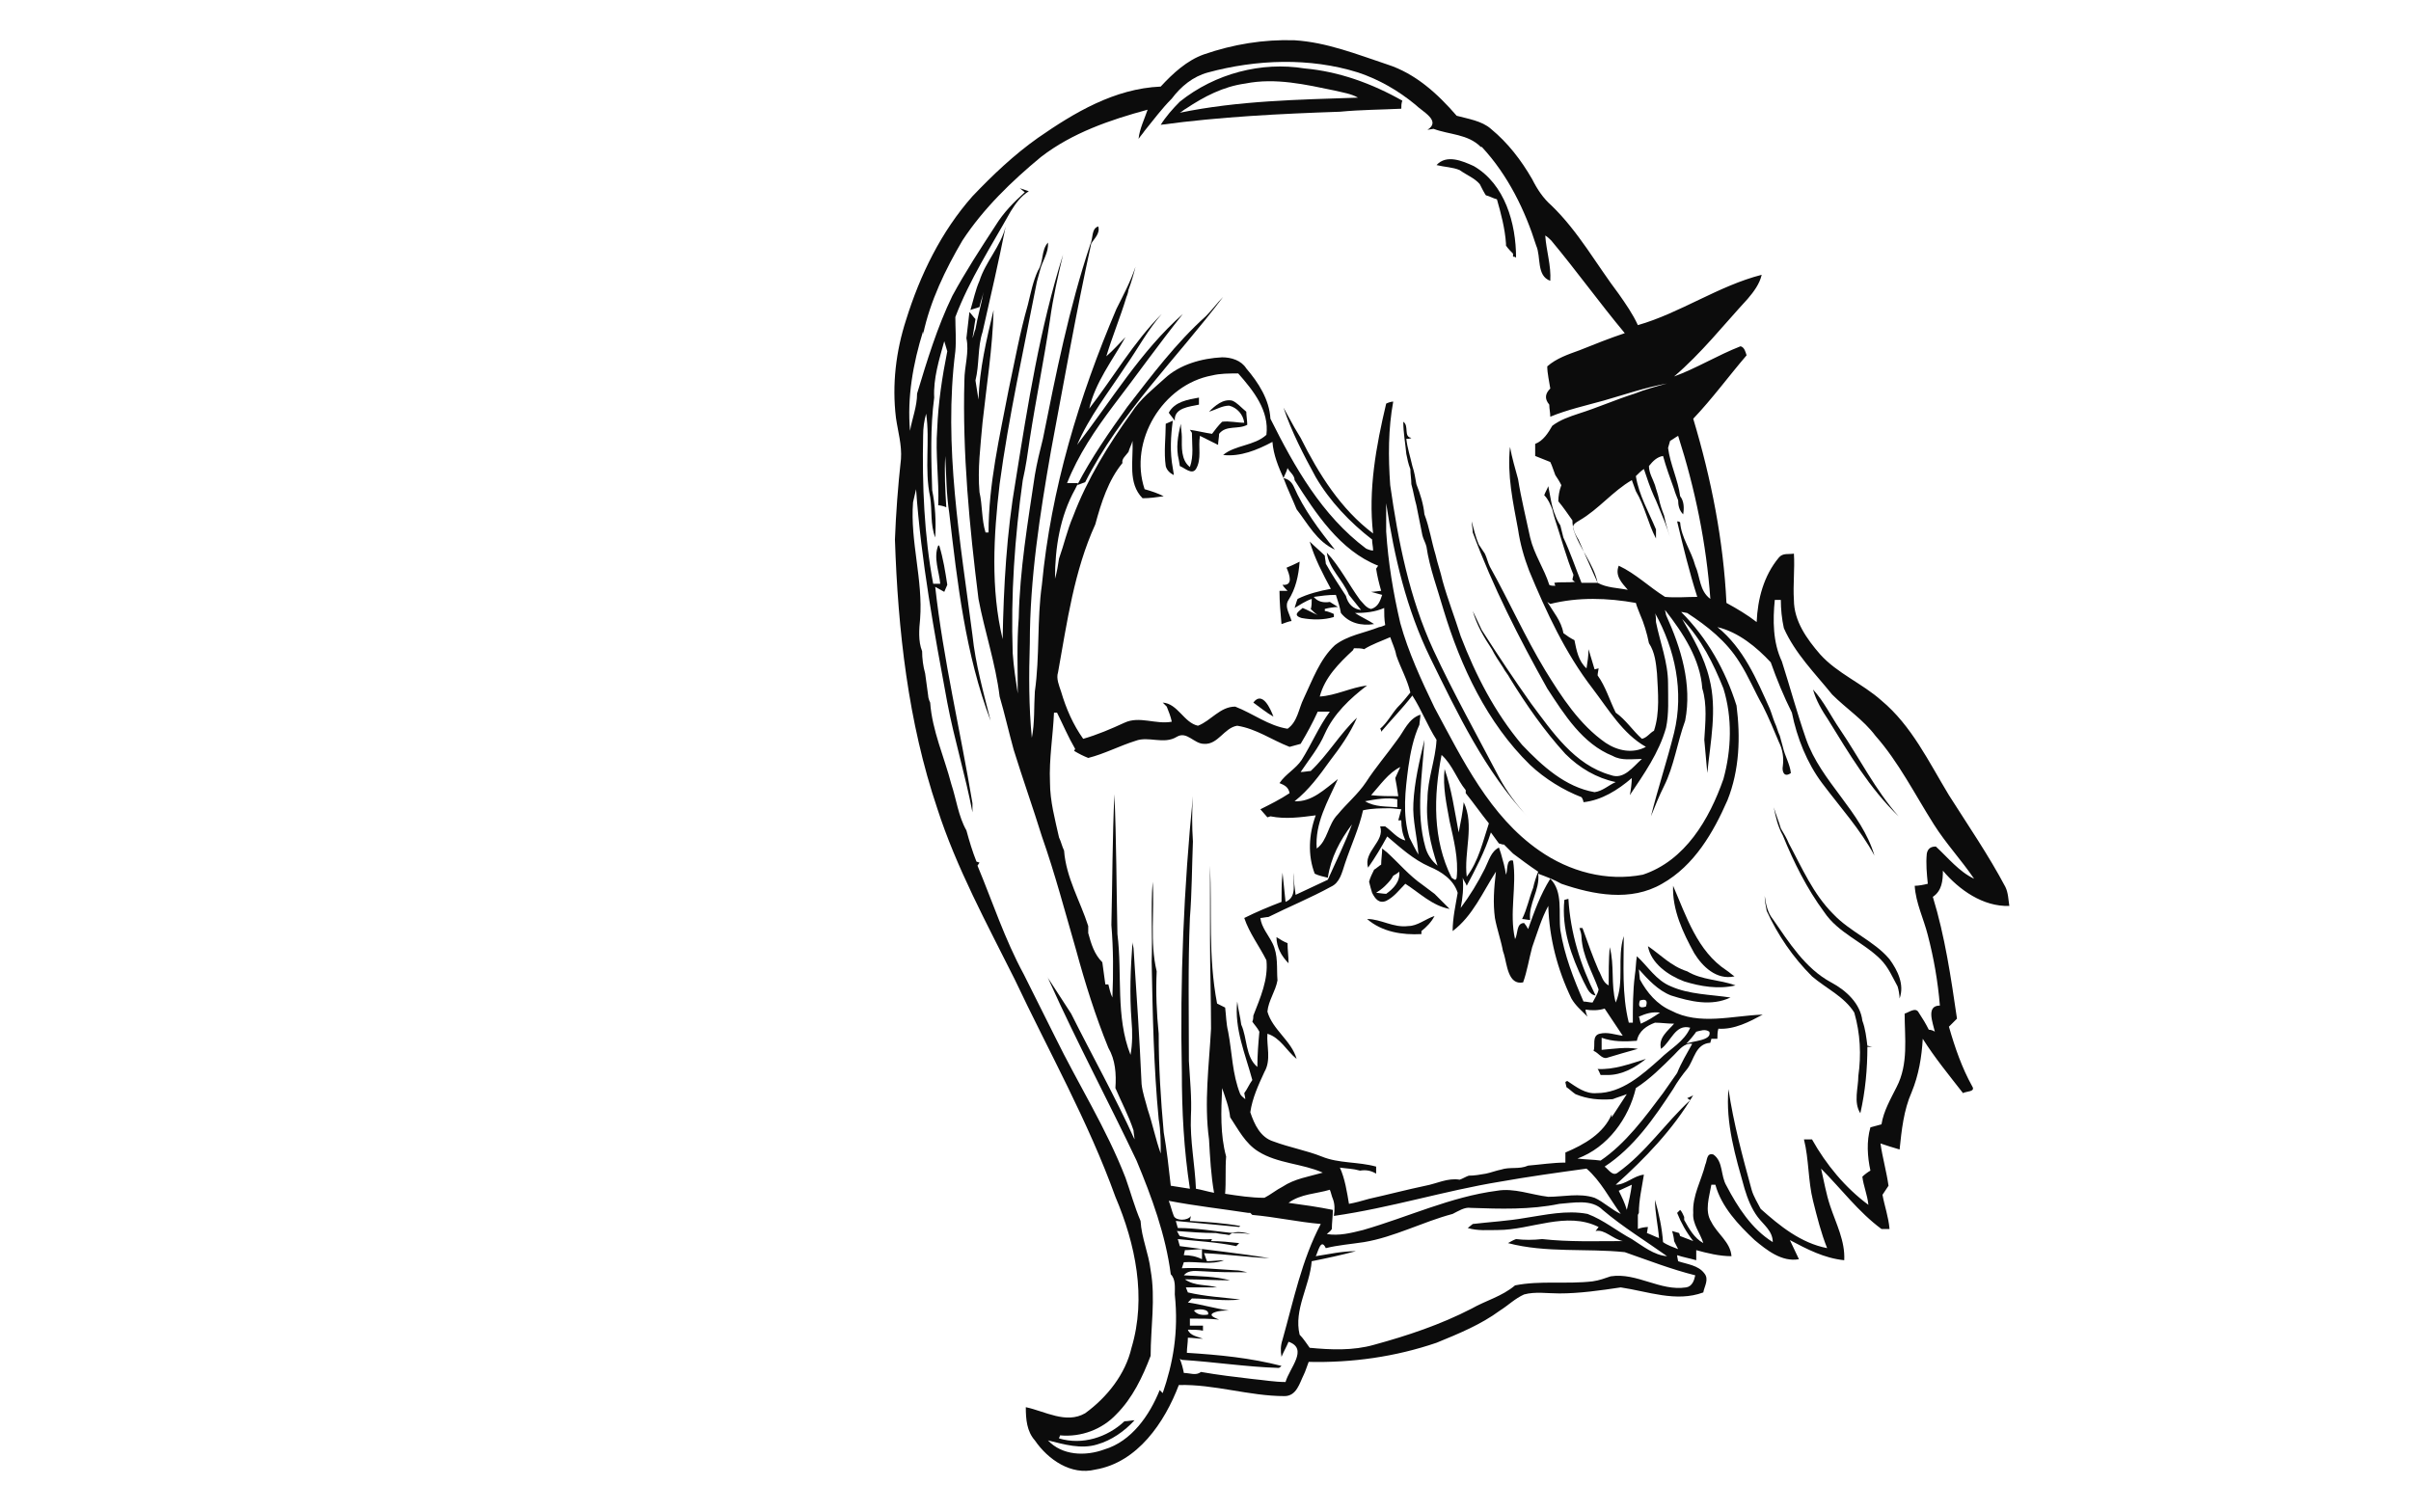 <?xml version="1.0" encoding="utf-8"?>
<!-- Generator: Adobe Illustrator 26.0.3, SVG Export Plug-In . SVG Version: 6.00 Build 0)  -->
<svg version="1.1" id="Слой_18" xmlns="http://www.w3.org/2000/svg" xmlns:xlink="http://www.w3.org/1999/xlink" x="0px"
	 y="0px" viewBox="0 0 239.5 150.2" style="enable-background:new 0 0 239.5 150.2;" xml:space="preserve">
<style type="text/css">
	.st0{fill:#0C0C0C;}
</style>
<g>
	<path class="st0" d="M123,122.4c-0.2,0-0.7,0.1-0.9,0.1c0.7,0,1.4,0,2.1,0.1C123.9,122.5,123.3,122.4,123,122.4z"/>
	<path class="st0" d="M122.1,122.5C122.1,122.5,122.1,122.5,122.1,122.5L122.1,122.5C122.1,122.5,122.1,122.5,122.1,122.5z"/>
	<path class="st0" d="M193.6,102c0.3-0.3,0.5-0.5,0.8-0.8c-0.6-4.1-1.2-8.2-2.4-12.1c0.9-0.6,1-1.6,1-2.6c1.6,1.9,4,3.6,6.6,3.5
		c-0.1-0.6-0.1-1.3-0.4-1.9c-1.7-3.2-3.7-6.1-5.6-9.1c-2-3.3-3.7-6.9-6.7-9.4c-1.9-1.7-4.4-2.7-6.1-4.6c-1.3-1.5-2.6-3.3-2.6-5.4
		c-0.1-1.5,0.1-3.1,0-4.6c-0.5,0.1-1.1-0.1-1.5,0.4c-1.5,1.8-2.1,4.1-2.2,6.4c-0.9-0.7-1.9-1.3-3-1.9c-0.3-6.2-1.5-12.3-3.3-18.3
		c1.9-2,3.5-4.2,5.3-6.3c-0.1-0.3-0.2-0.8-0.6-0.9c-2.3,0.9-4.4,2.2-6.6,3c2.7-2.3,4.9-5.1,7.3-7.7c0.6-0.7,1.2-1.5,1.4-2.4
		c-4.3,1.1-8.1,3.8-12.3,5c-0.5-1.1-1.2-2.1-1.9-3.1c-2.2-2.9-4-6.2-6.7-8.8c-0.8-0.7-1.4-1.6-1.9-2.6c-1.1-1.9-2.4-3.6-4.1-5
		c-0.9-0.8-2.3-1-3.4-1.3c-1.9-2.2-4.1-4.2-6.9-5.1c-3-1-6-2.2-9.2-2.4c-3.1-0.1-6.1,0.4-9,1.4c-1.7,0.6-3.1,1.9-4.3,3.2
		c-4.6,0.2-8.6,2.6-12.2,5.1c-2.4,1.7-4.5,3.7-6.5,5.8c-3.1,3.5-5.2,7.8-6.6,12.3c-1,3.1-1.4,6.4-1,9.7c0.2,1.4,0.6,2.7,0.5,4.1
		c-0.3,2.7-0.5,5.4-0.6,8c0.3,9,1.3,18.1,4.2,26.7c1.9,5.9,4.9,11.4,7.7,17c3.4,7.2,7.3,14.1,10,21.6c2,4.7,3.1,10,1.6,15
		c-0.6,2.6-2.4,4.9-4.6,6.5c-1.9,1.1-4-0.2-5.9-0.6c0,1.2,0.1,2.4,0.9,3.3c1.3,1.9,3.6,3.5,6,2.9c4.2-0.7,6.9-4.7,8.3-8.4
		c3.5-0.1,7,1.1,10.5,1.1c1.2,0,1.5-1.3,1.9-2.1c0.2-0.4,0.3-0.8,0.5-1.3c4.3,0.1,8.6-0.5,12.7-1.9c2.2-0.9,4.4-1.8,6.3-3.2
		c0.8-0.5,1.5-1.2,2.4-1.6c1.1-0.3,2.3-0.1,3.5-0.1c2,0,4.1-0.3,6.1-0.6c2.7,0.4,5.5,1.5,8.2,0.5c0.1-0.6,0.6-1.3,0.1-1.9
		c-0.6-0.8-1.7-0.9-2.6-1.2c0-0.1-0.1-0.4-0.1-0.6c0.6,0.2,1.2,0.3,1.9,0.5c0-0.2,0-0.7,0-1c1.1,0.3,2.3,0.6,3.5,0.6
		c-0.1-1.4-1.4-2.2-2-3.4c-0.7-1.1-0.2-2.5,0-3.7c0.1,0,0.3,0,0.4,0c0.6,2.2,2.3,4,3.9,5.5c1.2,1,2.7,2.2,4.4,1.9
		c-0.3-0.6-0.6-1.3-0.9-1.9c1.7,0.9,3.4,1.8,5.4,2c0.1-1.9-0.8-3.6-1.4-5.4c-0.4-1.2-0.6-2.4-0.9-3.7c2,2,3.7,4.3,6,6
		c0.2,0,0.6,0,0.8,0c-0.1-1.2-0.5-2.3-0.7-3.4c0.2-0.3,0.4-0.6,0.6-0.9c-0.2-1.4-0.6-2.8-0.8-4.2c0.6,0.2,1.2,0.4,1.9,0.6
		c0.2-1.9,0.4-3.9,1.2-5.7c0.7-1.7,1-3.5,1.1-5.3c1.2,1.9,2.6,3.6,4,5.4c0.3-0.2,1.3-0.1,0.9-0.7C194.9,106.1,194.2,104.1,193.6,102
		z M165.9,43.8c0.2-0.1,0.6-0.4,0.8-0.5c1.7,5.3,2.8,10.7,3.2,16.2c-1.1-0.8-1-2.2-1.5-3.3c-0.4-1.5-1.4-2.8-1.5-4.3
		c-0.1-0.1-0.2-0.1-0.3-0.1c0.6,2.5,1.2,5,2,7.5c-1.1,0-2.1,0.1-3.2,0c-1.6-1-2.9-2.3-4.6-3.1c-0.4,1,0.3,1.7,0.9,2.4
		c-1-0.2-2.1-0.2-3-0.7c-0.4-1.9-1.8-3.4-2.4-5.3c-0.2-0.5,0.3-0.7,0.6-0.9c1.9-1.1,3.3-2.9,5.2-4c0.1,0.3,0.3,0.8,0.4,1.1
		c0.9,1.5,1.2,3.2,2,4.7c0-0.2,0-0.7,0-0.9c-0.7-1.7-1.7-3.4-2-5.3c0.2-0.2,0.6-0.6,0.8-0.7c0.3,0.9,0.6,1.8,1,2.7
		c0.3,0.6,0.5,1.2,0.8,1.9c0.4,0.9,0.7,1.9,1,2.8c-0.3-0.9-0.6-1.8-0.8-2.8c-0.2-0.5-0.4-1.1-0.5-1.6c-0.1-0.5-0.3-1-0.4-1.4
		c-0.2-0.6-0.6-1.2-0.6-1.9c0.4-0.5,0.8-0.9,1.4-1c0.3,1.1,0.7,2.2,1.1,3.3c0.1,0.4,0.3,0.8,0.4,1.1c0,0.5,0.1,1,0.5,1.4
		c0.1-0.6,0.1-1.3-0.3-1.8c-0.2-1.6-1-3.2-1.2-4.8L165.9,43.8z M158.4,66.5c-0.2-0.7-0.4-1.3-0.6-2c0,0.6-0.1,1.3-0.2,1.9
		c-0.8-0.7-1-1.8-1.2-2.8c-0.4-0.2-0.7-0.4-1.1-0.7c-0.2-1.2-1-2.1-1.6-3.1l0.3,0.2c2.8-0.7,5.7-0.6,8.5-0.1
		c0.1,0.4,0.3,0.8,0.4,1.1c0.4,0.9,0.7,1.9,0.9,2.9c0.6,0.9,0.7,2,0.8,3c0.1,1.9,0.3,3.9-0.3,5.7c-0.4,0.2-0.7,0.7-1.2,0.8
		c-0.9-0.8-1.6-1.9-2.6-2.6c-0.6-1.2-1-2.6-1.8-3.7c0-0.2,0.1-0.6,0.1-0.7L158.4,66.5z M115.5,138.4l-0.3-0.3
		c-1,2.5-2.8,5.1-5.5,5.9c-1.9,0.7-4.2,0.6-5.6-0.9c1.6,0.4,3.3,0.9,4.9,0.4c1.4-0.4,2.7-1.3,3.7-2.4c-0.2,0-0.7,0.1-1,0.1
		c-1.7,1.6-4.2,2.4-6.5,1.7c0-0.1,0.1-0.2,0.1-0.3c2.1,0.2,4.2-0.6,5.6-2.1c1.6-1.6,2.6-3.7,3.4-5.8c0-2.8,0.5-5.7,0-8.5
		c-0.2-1.7-0.9-3.2-1-4.9c-0.6-1.4-1-2.9-1.5-4.3c-1.9-4.9-4.7-9.3-7-14c-0.1-0.2-0.3-0.6-0.4-0.8c-0.9-1.8-1.8-3.6-2.7-5.4
		c-1.9-3.5-3.1-7.2-4.6-10.8l0.2-0.3l-0.3-0.1c-0.4-1-0.7-2-1-3.1c-0.8-1.4-1-3.1-1.5-4.6c-0.7-2.7-1.9-5.3-2.1-8.1
		c-0.1-0.2-0.2-0.5-0.2-0.7c-0.1-0.7-0.2-1.5-0.3-2.2c-0.2-0.7-0.3-1.5-0.3-2.2c-0.4-1-0.3-2.2-0.2-3.2c0.3-3.9-1-7.7-0.7-11.6
		c0.1-0.4,0.2-0.9,0.3-1.3c0.5,7.1,1.8,14.2,3.1,21.2c0.7,3.7,1.8,7.2,2.5,10.9c0-0.2,0-0.6,0-0.9c-1.2-7.2-2.9-14.3-3.7-21.5
		c0.2,0.1,0.7,0.4,0.9,0.5c0.1-0.2,0.2-0.5,0.3-0.7c-0.2-1.3-0.4-2.6-0.8-3.9l-0.1,0c-0.5,1.2,0.1,2.6,0.2,3.8c-0.2,0-0.4,0-0.7,0
		c-0.9-4.8-1.1-9.8-1-14.7c0-0.8,0.1-1.5,0.3-2.2c0.4,2.7-0.2,5.5,0.4,8.3c0.2,1.3,0,2.7,0.5,4c0.1-1.6,0-3.2-0.3-4.7
		c-0.1-3.1-0.2-6.2,0.2-9.2c-0.1-1.9,0.5-3.8,1-5.6c0.1,0.3,0.2,0.7,0.3,1c-0.5,2.5-0.9,5.1-1,7.7c-0.2,2.5,0.2,5.1,0.1,7.6
		c0.2,0,0.6,0.1,0.8,0.2c-0.1-1.7-0.2-3.4-0.1-5.1c0.1,1.9,0.1,3.8,0.4,5.7c0.8,6.9,1.6,14,4.1,20.6c-0.7-2.8-1.5-5.6-1.8-8.5
		c-1.2-9.3-2.9-18.8-1.7-28.2c0.1-1.1,0-2.3,0-3.4c1.4-3.7,3.6-7.1,5.5-10.5c0.5-0.8,1-1.5,1.8-2l-0.9-0.3c0.1,0.1,0.4,0.3,0.5,0.4
		c-1.1,1-2.1,2-2.9,3.3c-1.5,2.3-3,4.6-4.3,7c-1.5,3.1-2.5,6.4-3.5,9.7c0,1.3-0.5,2.5-0.7,3.7c-0.3-3.3,0.3-6.7,1.3-9.9l0,0.3
		c0.7-3.3,2.2-6.4,3.9-9.3c2.1-3.2,4.9-5.9,7.8-8.3c3.1-2.4,6.9-3.7,10.6-4.7c-0.3,0.9-0.8,1.9-0.9,2.9c0.2-0.3,0.4-0.5,0.6-0.8
		c0.9-1.1,1.7-2.2,2.7-3.2c0.9-1.2,2.1-2.2,3.6-2.6c4.8-1.3,10.1-1.5,14.9,0c2.1,0.7,4,1.8,5.7,3.2c0.7,0.7,2.6,1.6,1.2,2.5l0.6-0.1
		c1.6,0.6,3.4,0.5,4.7,1.8l0.1,0c2.6,2.8,4.3,6.3,5.4,9.8c0.5,1.1,0,3,1.4,3.5c0.1-1.5-0.4-3-0.5-4.5c0.2,0.1,0.5,0.4,0.6,0.5
		c2.5,3,4.8,6.2,7.3,9.2c-1.5,0.5-3,1.1-4.5,1.7c-1.1,0.4-2.3,0.8-3.2,1.6c0,0.7,0.2,1.5,0.3,2.2c-0.5,0.5-0.6,1-0.1,1.6
		c0,0.4,0.1,0.8,0.1,1.2c1.7-0.7,3.5-1.1,5.3-1.6c2.1-0.6,4.1-1.3,6.3-1.7c-1.1,0.3-2.2,0.6-3.2,1c-1.9,0.6-3.7,1.4-5.6,2
		c-0.9,0.3-1.8,0.6-2.6,1.2c-0.4,0.7-0.9,1.5-1.7,1.8c0,0.4,0,0.8,0,1.2c0.5,0.2,1,0.4,1.5,0.6c0.2,0.4,0.3,0.8,0.5,1.3
		c0.2,0.3,0.4,0.6,0.6,1c-0.2,0.5-0.3,1.1-0.3,1.6c0.5,0.6,0.9,1.2,1.4,1.9c0,0.7,0.2,1.3,0.6,1.9c0.2,0.5,0.5,1.1,0.7,1.6
		c0.4,0.9,0.8,1.8,1.2,2.7c-0.4,0-1.2,0-1.6,0c-0.6-1.5-1.1-3-1.8-4.5c-0.1-0.4-0.2-0.8-0.3-1.2c-0.2-0.3-0.4-0.7-0.5-1
		c-0.4-0.9-0.5-2-0.7-2.9c-0.1,0.3-0.3,0.6-0.4,0.9c0.4,0.4,0.6,0.9,0.8,1.4c0.1,0.4,0.2,0.8,0.3,1.1c0.6,1.8,1.1,3.7,1.8,5.4
		c0,0.1-0.1,0.4-0.1,0.5c0.1,0.1,0.2,0.2,0.3,0.2c-0.7,0.1-1.4,0-2.1,0.1l0.1,0.3c-0.2,0-0.5,0-0.6-0.1c-0.5-1.6-1.5-3-1.9-4.7
		c-0.4-1.9-0.9-3.9-1.2-5.8c-0.3-1.1-0.6-2.1-0.8-3.2c-0.3,2.8,0.3,5.5,0.8,8.2c0.2,1.4,0.6,2.8,1.1,4.1c1.7,4.1,3.6,8.2,6.3,11.7
		c1.6,2.1,3,4.5,5.3,5.8c-1.3,0.7-2.8,0.4-4-0.4c-2.6-1.8-4.4-4.6-6-7.2c-2-3.3-3.6-6.9-5.5-10.3c-0.2-0.4-0.3-0.9-0.5-1.3
		c-0.2-0.3-0.4-0.6-0.6-0.9c-0.3-0.7-0.5-1.5-0.7-2.3c0,0.4,0.1,0.7,0.1,1.1c2,5.4,4.6,10.5,7.4,15.5c1.7,2.6,3.5,5.5,6.5,6.7
		c0.9,0.5,1.9,0.3,2.9,0.3c-0.9,0.8-1.8,2.1-3.1,1.6c-3.6-1-5.8-4.3-7.9-7.1c-1.7-2.4-3.3-4.8-4.9-7.3c-0.3-0.6-0.6-1.3-0.9-1.9
		c0.4,1.4,1.1,2.6,1.9,3.8c0.3,0.6,0.7,1.2,1.1,1.8c0.2,0.4,0.5,0.7,0.7,1.1c1.6,2.6,3.4,5.2,5.5,7.5c1.4,1.4,3.1,2.4,5,2.8
		c-0.7,0.3-1.3,0.9-2.1,1c-2.9-0.5-5.2-2.6-7.2-4.7c-2.7-3.2-4.6-6.9-6.1-10.8c-0.6-1.9-1.3-3.7-1.8-5.5c-0.2-0.9-0.5-1.7-0.7-2.6
		c-0.4-1.3-0.6-2.7-1.1-4c-0.1-1-0.4-2-0.8-3c-0.1-0.6-0.2-1.2-0.4-1.8c-0.2-0.9-0.5-1.8-0.6-2.7c0.1,0,0.4,0,0.5-0.1
		c-0.8-0.1-0.2-1.2-0.8-1.6c0,1.1,0.2,2.1,0.3,3.2c0.1,0.5,0.2,1,0.4,1.5c0,0.5,0.1,1,0.1,1.5c0.2,0.7,0.3,1.4,0.5,2.1
		c0.1,0.5,0.2,1,0.3,1.5c0.1,0.5,0.2,1,0.3,1.5c0.1,0.4,0.3,0.7,0.4,1.1c0.3,2.1,1.1,4.2,1.7,6.3c1.7,5.6,4.3,11.2,8.6,15.4
		c1.5,1.4,3.3,2.5,5.1,3.2c0.1,0.1,0.2,0.4,0.2,0.5c1.8-0.2,3.4-1.2,4.8-2.4c0,0.4-0.1,1.3-0.2,1.7c1.4-2.1,2.9-4.2,3.6-6.7
		c0.3-1.4,0.2-2.9,0.2-4.4c0-2.1-0.8-4.1-1.2-6.1c0-0.2,0-0.7-0.1-0.9c2,3.6,2.9,7.8,1.9,11.9c-0.7,2.8-1.6,5.5-2.3,8.3
		c0.4-1,0.8-2,1.3-3c1-2,1.3-4.3,2.1-6.5c0.7-3.6-0.4-7.2-1.9-10.5c0-0.1-0.1-0.4-0.1-0.5c1.8,2.3,3.5,4.9,3.7,7.8
		c0.5,1.6,0.3,3.4,0.2,5.1c0.1,1.1,0.2,2.2,0.3,3.3c0.3-3.1,1-6.3,0.2-9.4c-0.5-2.1-1.6-4-2.7-5.9c1.9,2,3.1,4.4,4.1,6.9
		c0.9,2.9,0.8,6.1,0,9c-1.4,4-3.8,8.1-8,9.5c-3.6,0.7-7.3-0.3-10.3-2.4c-4.9-3.4-7.6-9-10.4-14.2c-1.3-2.7-2.6-5.5-3.4-8.4
		c-0.7-3-1.2-6-1.4-9.1c0-0.9,0-1.8,0-2.8c0.8,5.3,2,10.5,4.4,15.4c2.7,5.5,5.4,11.2,9.7,15.8c-1.1-1.2-2.1-2.5-2.9-4
		c-2.2-4.2-4.5-8.3-6.5-12.6c-2.4-5.2-3.5-10.8-4.3-16.4c-0.2-2.8-0.2-5.6,0.3-8.3c-0.2,0-0.5,0.1-0.7,0.2c-1,4.2-1.8,8.6-1.3,12.9
		c-3.2-2.4-5.4-5.9-7.2-9.5c-0.2-0.3-0.4-0.7-0.6-1c-0.4-0.7-0.7-1.3-1.1-2c0.8,2.4,2,4.7,3.2,6.9c1.4,2.4,3.4,4.5,5.6,6.2
		c0,0.4,0.1,0.7,0.1,1.1c-0.2,0-0.5-0.1-0.7-0.2c-4.4-3.3-7.1-8.1-9.5-12.9c-0.1-1.9-1.2-3.6-2.4-5c-0.5-0.8-1.5-1.1-2.4-1.1
		c-2,0.1-4.2,0.7-5.7,2.1c-1.2,1.1-2.4,2-3.3,3.4c-2.3,3.2-4.4,6.6-5.8,10.3c-0.6,1.4-0.9,2.8-1.4,4.2c-0.1,0.7-0.2,1.3-0.4,2
		c0-3.1,0.5-6.2,2-8.9l0.3-0.6c-0.3,0-0.8,0-1.1,0c1.1-2.8,2.8-5.3,4.6-7.7c2.3-3,4.5-6.1,6.9-9.1c-4.2,3.7-7.1,8.6-10.5,13
		c1.2-2.8,3.1-5.2,4.8-7.8c1.2-1.7,2.2-3.6,3.6-5.2c-2.8,2.8-4.8,6.3-7.2,9.4c0.6-2.6,2.3-4.8,3.6-7.1c-0.6,0.6-1.2,1.3-1.9,1.9
		c0.6-2,1.4-3.9,2-5.9c0.1-0.2,0.2-0.6,0.2-0.7c0.3-0.8,0.5-1.5,0.7-2.3c-0.5,1.5-1.2,2.8-1.9,4.2c-3.7,8.7-6.5,17.9-7.4,27.4
		c-0.5,3.5-0.2,7.1-0.7,10.6c-0.1,1.5,0,3.1-0.3,4.6c-0.3-3.1-0.3-6.2-0.2-9.4c0-6.4,1-12.8,2.1-19.1c1.3-6.9,2.5-13.8,4-20.6
		c0.3-0.5,0.9-1,0.7-1.7c-0.7,0.2-0.5,1.2-0.8,1.8c-2.1,6.3-3.4,12.8-4.7,19.3c-0.3,1.2-0.6,2.4-0.8,3.6c-0.7,4.7-1.5,9.4-1.6,14.2
		c-0.2,2.5-0.1,5-0.1,7.5c-0.2-1.3-0.4-2.6-0.5-4c-0.2-5.8,0.2-11.5,1-17.2c0.3-1.3,0.5-2.7,0.7-4.1c0.6-3.9,1.4-7.8,2-11.8
		c0.3-2.2,0.8-4.4,1.3-6.5c-2.3,7.3-3.5,14.9-4.7,22.4c-0.9,5.2-1.2,10.5-1.3,15.8c-1.2-5-0.9-10.3-0.3-15.4
		c0.9-6.7,2.4-13.4,3.7-20.1c0.1-0.4,0.2-0.7,0.3-1.1c0.2-0.9,0.9-1.8,0.8-2.8c-0.7,0.8-0.4,1.9-1,2.8c-0.5,1.1-0.7,2.2-1,3.4
		c-0.8,2.8-1.3,5.6-1.9,8.4c-0.9,4.7-2,9.4-2,14.2c-0.1,0-0.2,0-0.3,0c-0.4-1.3-0.3-2.7-0.6-4c-0.2-2.3,0.1-4.6,0.3-6.9
		c0.4-3.7,1-7.4,1.1-11.2c-0.7,2.9-1.4,5.9-1.5,8.9c-0.1-0.6-0.2-1.3-0.3-1.9c0.4-1.6,0.2-3.3,0.7-4.8c0.8-3.5,1.6-7,2.3-10.5
		c-0.5,2-2,3.5-2.6,5.4c-0.4,0.9-0.6,1.9-0.9,2.9c0.2-0.1,0.7-0.2,0.9-0.3c0.1-0.5,0.3-1,0.4-1.5c-0.2,1.2-0.6,2.5-0.8,3.7
		c-0.1,0.2-0.2,0.7-0.3,0.9c0.1-0.5,0.2-1.4,0.3-1.9c-0.2-0.2-0.4-0.5-0.6-0.7c-0.1,0.9-0.2,1.8-0.3,2.6c0.3,1.4-0.2,2.8-0.2,4.2
		c-0.2,7.2,0.5,14.5,1.4,21.7c0.6,3.2,1.7,6.4,2.1,9.7c0.5,1.7,0.9,3.5,1.4,5.3c0.9,2.9,1.9,5.7,2.8,8.6c1.3,3.7,2.3,7.5,3.4,11.3
		c0.9,3.3,1.9,6.5,3.2,9.7c0.7,1.2,0.8,2.6,0.7,4c0.6,1.4,1.3,2.7,1.8,4.2c0,0.2,0.1,0.7,0.1,0.9c-1.9-4.2-4.2-8.3-6.3-12.5
		c-0.8-1.2-1.6-2.5-2.4-3.7c0.1,0.1,0.2,0.4,0.3,0.6c2.7,6,5.8,11.8,8.6,17.7c1.5,3.6,2.9,7.4,3.4,11.3c0.5,0.5,0.4,1.3,0.4,2
		C117.1,132.4,116.5,135.5,115.5,138.4z M145.4,79.7c-0.1,1-0.3,2-0.5,3c-0.4-2.1-0.7-4.3-1.4-6.3c-0.2,1.8,0.2,3.5,0.5,5.2
		c0.4,1.8,0.9,3.7,0.7,5.6c-0.1,0.4-0.3,0.1-0.5,0c-1.9-3.8-1.8-8.1-1-12.2c1.1,1,1.5,2.4,2.4,3.5l0,0.3c0.8,1,1.5,2,2.3,3
		c-0.6,1.8-1,3.7-2.2,5.3C145.4,84.6,146.5,82,145.4,79.7z M148.5,91.2c0.2,1.1,0.6,2.2,0.8,3.3l0.1,0.3c0.3,1,0.4,3.1,1.9,2.8
		c0.4-1.1,0.6-2.4,0.9-3.5c0.5-1.4,0.9-2.8,1.6-4.1c0.1,3.2,0.9,6.3,2.3,9.2c0.4,0.7,1,1.2,1.6,1.8c-0.1-0.2-0.2-0.5-0.2-0.7
		c0.6,0.1,1.3,0.1,1.9-0.1c0.6,0.9,1.2,1.8,1.8,2.7c-0.8-0.1-1.5-0.4-2.3-0.2c-0.8,0.2-0.4,1.2-0.6,1.7c0.5,0.2,0.8,0.8,1.3,0.7
		c1-0.3,2-0.6,3.1-0.9c-1.2-0.2-2.4,0-3.6,0.1c0-0.4,0-0.8,0-1.2c1.1,0.4,2.3,0.4,3.5,0.3c0.2-1,1-1.5,1.8-1.8
		c0.6,0,1.2,0.1,1.9,0.1c-0.6,0.7-1.6,1.4-1.3,2.5c1-0.7,1.4-2.5,2.9-2.1c-0.6,1.4-2,2.1-3,3.1c-1.8,1.6-3.8,3.4-6.3,3.4
		c-1.1,0.1-2-0.6-2.9-1.2c-0.1,0-0.2,0.1-0.2,0.1c0,0.1,0.1,0.4,0.1,0.5c0.3,0.2,0.6,0.5,0.9,0.7c1.2,0.5,2.4,0.6,3.7,0.5
		c0.5-0.2,0.9-0.3,1.4-0.5c-0.5,0.8-1,1.5-1.5,2.3l0-0.3c-0.8,1.9-2.7,3-4.6,3.8c0,0.3,0,0.7,0,1c-1.2,0-2.5,0.2-3.7,0.3
		c-0.9,0.4-1.8,0.1-2.7,0.4c-0.5,0.1-1,0.3-1.5,0.4c-0.6,0.1-1.1,0.2-1.7,0.2c-0.3,0.1-0.6,0.3-0.9,0.4c-1.2-0.2-2.3,0.4-3.4,0.6
		c-1.9,0.4-3.8,0.9-5.6,1.3c-0.7,0.2-1.4,0.4-2,0.5c-0.2-1.2-0.4-2.5-0.9-3.6c0.7,0.1,1.3,0.1,2,0.3c0.6-0.1,1.1,0,1.6,0.3l0-0.7
		c-1.8-0.5-3.7-0.3-5.4-1c-1.5-0.6-3.2-0.9-4.8-1.5c-1.3-0.4-1.9-1.7-2.3-2.9c0.2-1.4,0.8-2.7,1.4-4c0.7-1.2,0.2-2.6,0.3-3.8
		c1.3,0.4,1.9,1.7,2.9,2.5c-0.5-1.8-2.4-2.9-2.9-4.7c0.1-1.1,0.8-2,1-3.1c-0.1-1.2,0.1-2.5-0.5-3.7c-0.4-0.8-1.1-1.6-1.2-2.5
		c0.2,0,0.6-0.1,0.8-0.1c2-1,4.2-1.9,6.2-3c0.9-0.4,1.1-1.4,1.4-2.3c0.6-1.8,1.4-3.5,1.8-5.3c0.9-0.2,1.8-0.2,2.7-0.2
		c0.3,0,0.9,0.1,1.1,0.1c-0.1,0.3-0.2,0.8-0.3,1.1l0.3,0c0,0.7,0.1,1.3,0.4,2c-0.8-0.2-1.3-0.9-2-1.4c-0.2,0-0.3,0-0.5,0
		c0.5,1.5-1.7,2.5-1.2,4.1c0.7-1,1.3-2,1.9-3.1c1.3,1.1,2.6,2.3,4.2,3c1.2,0.5,2.4,1.3,2.8,2.6c-0.2,1.2-0.5,2.5-0.5,3.8
		c2-1.5,3-3.9,4.3-5.9C148.4,88.3,148.3,89.7,148.5,91.2z M163.5,100c-0.6,0.2-0.8,0-0.6-0.6C163.5,99.2,163.7,99.4,163.5,100z
		 M164.9,100.6c-0.6,0.4-1.2,0.8-1.9,1.1c-0.1-0.2-0.1-0.5-0.2-0.7C163.5,100.7,164.1,100.5,164.9,100.6z M161,120.6
		c-0.9-0.4-1.7-1.2-2.6-1.6c-1.5-0.5-3.1-0.1-4.6-0.1c-1.7-0.2-3.4-0.9-5.1-0.6c-4.6,0.6-8.8,2.6-13.3,3.9c-1.2,0.3-2.4,0.6-3.6,0.4
		c0.1-0.1,0.4-0.3,0.5-0.5c0-0.6,0.1-1.3,0.1-1.9c-1.5-0.3-2.9-0.5-4.4-0.7c1.2-0.9,2.8-0.9,4.1-1.3c0.1,0.2,0.2,0.7,0.3,0.9
		c0.2,0.5,0.2,1.1,0.1,1.7c5.6-0.8,11-2.5,16.5-3.4c2.8-0.5,5.7-0.9,8.6-1.3C159,117.3,159.9,119.1,161,120.6z M160.8,118.3
		c0.4-0.2,0.9-0.4,1.3-0.6c-0.1,0.8-0.3,1.7-0.5,2.5C161.4,119.5,161.1,118.9,160.8,118.3z M121.4,108.1c0.3,0.9,0.7,1.9,0.8,2.9
		c0.8,1.2,1.5,2.6,2.8,3.4c1.9,1.2,4.4,1.2,6.4,2.1c-1.4,0.4-2.8,0.6-4,1.4c-0.6,0.3-1.2,0.8-1.8,1.1c-1.3,0-2.6-0.2-3.9-0.4
		c0.1-1.2,0-2.5,0.1-3.7C121.2,112.7,121.3,110.4,121.4,108.1z M120.2,86c0,2.4,0,4.9,0,7.3c0,3,0.1,6,0.1,8.9
		c-0.2,3.7-0.7,7.3-0.2,11c0.1,1.8,0.2,3.6,0.5,5.3c-0.6-0.1-1.2-0.3-1.8-0.4c-0.1-2.4-0.6-4.8-0.5-7.2c0.1-1.8-0.1-3.7-0.2-5.5
		c0-4.7-0.1-9.5,0.1-14.2c0.2-2.5,0.2-5.1,0.3-7.6c-0.1-1.5-0.1-3,0-4.5c-0.9,9.1-1.3,18.3-1.1,27.4c0,3.9,0.2,7.7,0.8,11.6
		c-0.6-0.1-1.3-0.2-1.9-0.3c-0.2-1.8-0.4-3.6-0.7-5.3c-0.3-3.3-0.5-6.5-0.5-9.8c-0.2-2-0.3-4.1-0.2-6.2c-0.7-2.9-0.2-6-0.4-8.9
		c-0.2,2.6,0,5.3-0.1,7.9c0.1,5.2,0.2,10.5,0.7,15.7c0.2,1.1,0.2,2.3,0.2,3.4c-0.5-1.4-0.8-2.9-1.3-4.4c-0.2-0.8-0.5-1.6-0.6-2.5
		c-0.2-4.5-0.5-9-0.8-13.5c0-0.1-0.1-0.4-0.1-0.6c-0.2,2.6-0.3,5.2-0.1,7.8c0.1,1.1,0.1,2.3-0.1,3.4c-1.5-3.8-0.8-8-1.3-12
		c-0.1-4.6-0.1-9.3-0.3-13.9c-0.2,4.3-0.2,8.7-0.3,13c0.2,2.4,0.2,4.8,0.1,7.2c-0.2-0.4-0.3-0.9-0.4-1.3l-0.3,0
		c-0.1-0.7-0.2-1.5-0.3-2.2c-0.8-0.8-1.1-1.8-1.4-2.9c0-0.2,0-0.5,0-0.7c-0.8-2.5-2.2-4.8-2.4-7.5c-0.2-0.4-0.3-0.9-0.5-1.3
		c-0.4-1.8-0.9-3.6-0.9-5.5c-0.1-2.3,0.3-4.6,0.4-6.9c0.1,0,0.2,0,0.3,0c0.6,1.2,1.1,2.4,1.8,3.6l-0.1,0.2c0.5,0.3,0.9,0.5,1.4,0.7
		c1.6-0.4,3.1-1.2,4.7-1.7c1.3-0.5,2.8,0.4,4.1-0.4c1-0.6,1.7,0.7,2.7,0.7c1.4,0.1,2-1.6,3.3-1.8c1.9,0.3,3.4,1.4,5.2,2.1
		c0.4-0.1,0.7-0.2,1.1-0.3c0.6-1,1.2-2.1,1.7-3.2c0.4,0,0.8,0,1.2,0c-1.1,1.5-1.8,3.2-2.8,4.8c-0.6,0.9-1.6,1.4-2.2,2.3
		c0.5,0.2,0.9,0.4,1,1c-0.9,0.6-1.9,1.1-2.9,1.6c0.2,0.2,0.5,0.6,0.7,0.8l0.3-0.1c1.5,0.3,3,0.1,4.5-0.1c-0.7,1.9-0.8,4-0.1,5.8
		c0.4,0.2,0.9,0.3,1.3,0.4c0.3-2,1.2-3.7,2.4-5.3c-0.7,1.9-1.6,3.7-2.4,5.5c-1.1,0.5-2.1,1-3.2,1.5c-0.1-0.7-0.2-1.5-0.2-2.2
		c-0.1,1,0.4,2.4-0.8,2.9c-0.1-1-0.2-1.9-0.3-2.9c-0.1,1-0.1,2-0.1,2.9c-1.3,0.5-2.5,1-3.7,1.6c0.5,1.5,1.5,2.8,2.2,4.2
		c0.2,1.9-0.6,3.7-1.3,5.5c0,0.1,0,0.4-0.1,0.6c0.2,0.3,0.5,0.6,0.7,1c-0.1,1.1-0.2,2.3-0.2,3.5c-1.2-1-1-2.9-1.6-4.2
		c-0.1-0.8-0.3-1.5-0.4-2.3c-0.3,2.7,0.8,5.2,1.5,7.8c-0.3,0.4-0.5,0.9-0.8,1.3c0,0.1,0.1,0.4,0.1,0.6c-0.1-0.1-0.4-0.3-0.5-0.5
		c-0.8-2-0.8-4.1-1.2-6.2c-0.2-0.8-0.2-1.6-0.3-2.4c-0.2-0.1-0.6-0.3-0.8-0.4C120,95,120.4,90.5,120.2,86z M112.1,44.9
		c0.1-0.4,0.3-0.7,0.4-1.1c0.1,1.9-0.5,4.2,1,5.7c0.7,0,1.4-0.1,2.1-0.2c-0.6-0.3-1.2-0.5-1.9-0.7c-1.6-4.8,1.8-10.4,6.7-11.3
		c0.8-0.2,1.7-0.2,2.6-0.2c1.5,1.7,3.1,3.7,2.8,6.1c-1.2,1.1-3.1,1-4.3,2c1.7,0.2,3.4-0.5,4.9-1.3c0.1,1.3,0.6,2.5,1.1,3.6
		c0.1-0.3,0.3-0.6,0.4-1c0.2,0.4,0.7,0.7,0.7,1.2c2.1,3.3,4.5,7,8.3,8.5l-0.2,0.3c0.1,0.7,0.3,1.5,0.5,2.2c-0.2,0-0.7,0.1-1,0.1
		c0.4,0.1,0.7,0.2,1.1,0.3c-0.2,0.6-0.4,1.2-1.1,1.4c-0.5-0.1-0.8-0.6-1.1-0.9c-1.1-1.5-2-3.3-3.3-4.7c0.2,1.6,1.6,2.7,2.2,4.2
		c0.4,0.5,0.8,1,1.2,1.5c-0.8-0.1-1.3-0.6-1.5-1.4c-0.7-1.1-1.4-2.1-2-3.2c0-0.2-0.1-0.6-0.1-0.8c-0.5-0.5-1-0.9-1.5-1.4
		c0.5,1.7,1.3,3.2,2.1,4.7c-1.1,0.2-2.3,0.5-3.3,1c-0.1,0.2-0.2,0.6-0.3,0.9c0.5-0.3,1.1-0.7,1.7-0.9c0,0.3,0,0.8-0.1,1
		c0.2,0.2,0.5,0.5,0.7,0.6c-0.5-0.2-1-0.5-1.5-0.7c-0.3,0.3-1.1,0.7-0.1,1c1.1,0.2,2.2,0.2,3.2-0.1c0-0.1,0-0.2,0-0.3
		c-0.2-0.1-0.7-0.3-0.9-0.3c0-0.1,0-0.2,0-0.2c0.3-0.1,1-0.2,1.3-0.2c-0.3-0.2-0.5-0.3-0.8-0.5c-0.6,0.1-1.2,0-1.6-0.5
		c0.7-0.1,1.4-0.2,2.2-0.2c0.2,0.6,0.4,1.2,0.5,1.8c0.8,1,2,1.3,3.3,1.1c-0.6-0.4-1.3-0.7-1.9-1.1c1,0,2-0.1,2.9-0.5
		c0,0.6,0,1.1,0.1,1.7c-0.2,0.1-0.5,0.2-0.6,0.2c-1.5,0.6-3.1,0.8-4.4,1.8c-1.5,1.4-2.2,3.4-3.1,5.3c-0.5,1-0.6,2.3-1.6,3
		c-1.9-0.3-3.4-1.5-5.2-2.2c-1.5,0-2.4,1.4-3.7,1.9c-1.4-0.3-2-2.2-3.5-2.3c0.1,0.1,0.3,0.3,0.4,0.4c0.2,0.5,0.4,1,0.5,1.5
		c-1.6,0.3-3.2-0.6-4.7,0.1c-1.3,0.6-2.7,1.2-4.1,1.6c-1-1.4-1.7-3-2.2-4.7c-0.2-0.6-0.5-1.3-0.3-1.9c0.9-5,1.6-10.1,3.7-14.7
		c0.6-2.2,1.3-4.4,2.7-6.1C111.4,45.6,111.8,45.3,112.1,44.9z M137.2,72.7c1-1.2,2.1-2.3,3.1-3.6c0.9,1.4,1.5,3,2.4,4.4
		c-0.1,2-0.9,3.9-0.9,5.9c-0.2,2.3,0.3,4.5,1,6.6c-0.6-0.5-1-1.1-1.2-1.8c-1-3.5-0.3-7.2-0.1-10.7c-0.5,2.1-1,4.2-1.1,6.3
		c-0.1,1.7,0.4,3.4,0.5,5.1c-0.3-0.5-0.6-1.1-0.9-1.7c-0.7-2.3-0.4-4.7-0.1-7c0.2-1.4,0.5-2.9,1.1-4.2c0-0.2,0.1-0.7,0.1-1
		c-1.2,0.4-1.6,1.6-2.3,2.5c-1,1.4-2.2,2.8-3.1,4.2c-0.8,1.2-1.9,2.1-2.8,3.2c-1,1-1,2.6-2.1,3.4c-0.2-2.5,1.1-4.7,2.1-6.9
		c-1.3,1-2.6,2.3-4.3,2.2c1.4-1.1,2.5-2.6,3.5-4c1-1.3,2-2.7,2.7-4.3c-1.7,1.6-2.9,3.7-4.6,5.3c-0.2,0-0.7,0.1-1,0.1
		c0.8-1.2,1.8-2.4,2.4-3.8c0.9-2,2.5-3.5,4.2-4.8c-1.6,0.2-3.1,1-4.7,1.1c0.5-1.9,1.9-3.3,3.3-4.6l0.1-0.2c0.3,0,0.8,0,1,0.1
		c0.8-0.5,1.7-0.8,2.6-1.2c0.2,0.6,0.5,1.2,0.6,1.8c0.4,1.2,1.1,2.4,1.4,3.7c-0.4,0.5-0.8,1-1.3,1.5c-0.6,0.7-1,1.5-1.7,2.1
		C137.2,72.5,137.2,72.6,137.2,72.7z M138.9,79.1c-0.9,0-1.8,0-2.7-0.1c0.9-1,1.7-2.2,2.9-2.8c-0.2,0.4-0.3,0.7-0.5,1.1
		C138.7,77.8,138.8,78.4,138.9,79.1z M138.8,79.4c0,0.2,0,0.6,0,0.8c-1.1-0.1-2.2,0-3.2-0.6C136.7,79.4,137.8,79.2,138.8,79.4z
		 M156.7,115.1c3-1.1,5.1-4,5.8-7c1.4-0.9,2.6-2.1,3.8-3.3c0.5-0.5,1-1.2,1.8-1.1c-0.5,0.9-1.1,1.9-1.5,2.9c-0.5,0.7-0.9,1.3-1.4,2
		c-1.8,2.4-3.7,5-6.2,6.7C158.3,115.2,157.5,115.2,156.7,115.1z M167.5,103.7c0.3-0.3,0.8-0.9,1-1.2c0.4-0.1,0.9-0.3,1.3,0
		C170.1,103.4,168.1,103.4,167.5,103.7z M127.7,137.3c-1.1,0-2.2-0.2-3.3-0.3c-1.7-0.2-3.4-0.4-5.1-0.7c-0.5,0.4-1.1,0.1-1.7,0.1
		c-0.1-0.5-0.2-0.9-0.4-1.4l0.2,0.1c3.2,0.2,6.4,0.7,9.6,0.8c0.1,0,0.2-0.1,0.3-0.2c-3.1-0.8-6.2-1.1-9.4-1.3c0-0.5,0.1-1,0.1-1.5
		c0.4,0,1.1,0.1,1.5,0.1c-0.5-0.2-1.3-0.3-1.5-0.9c0.4,0,1.1,0,1.5,0.1l0-0.5c-0.3,0-1,0-1.3,0l0-0.7c1,0,2,0,2.9,0.1
		c-0.2-0.1-1.2-0.4-0.5-0.7c0.5-0.2,1-0.2,1.5-0.2c-1.4-0.2-2.7-0.6-4.1-0.8c0.1-0.1,0.3-0.3,0.4-0.4c1.6,0,3.2,0.3,4.8,0.1
		c-1.7-0.2-3.5-0.3-5.2-0.7l-0.2-0.5c1,0,2,0,3.1,0c-1-0.3-2.2-0.1-3.2-0.8c1.5,0,3,0.1,4.5,0.1c-1.5-0.4-3-0.4-4.6-0.5
		c0.5-0.6,1.3-0.4,1.9-0.4c1.5,0.1,2.9,0.1,4.4,0.1c-0.4-0.1-0.8-0.2-1.2-0.2c-1.8-0.1-3.5-0.3-5.3-0.2l0.2-0.6
		c1.3-0.1,2.7,0.3,4-0.2c-0.4,0-1.3,0.1-1.7,0.1c-0.1-0.2-0.2-0.6-0.3-0.8c2.2,0.1,4.3,0.4,6.5,0.5c-3-0.5-6-0.8-8.9-1.2l-0.2-0.7
		c1.9,0.2,3.9,0.3,5.8,0.7l0.3-0.3c-0.9-0.1-1.9-0.2-2.8-0.2l0.1-0.2c-1.1,0.1-2.2-0.1-3.2-0.3c-0.1-0.1-0.2-0.4-0.3-0.5
		c1.3,0.1,2.6,0.2,3.9,0.2c0.4,0.1,0.8,0.1,1.3,0.2l0.3-0.2c-1.8-0.2-3.6-0.5-5.4-0.5l-0.2-0.7c2.1,0.2,4.2,0.4,6.3,0.6l0.1-0.1
		c-1.7-0.3-3.3-0.4-5-0.5l0.1-0.5c-0.3,0.5-1.5,0.5-1.7,0c-0.2-0.5-0.3-1-0.5-1.5c2.6,0.5,5.3,0.8,7.9,1.2l0.2,0l0.2,0.2
		c2.3,0.2,4.5,0.7,6.8,0.9c-1.9,3.6-2.7,7.6-3.8,11.5c-0.2,0.6-0.2,1.1-0.1,1.7c0.2-0.5,0.5-1,0.7-1.5
		C130,134,128.1,135.9,127.7,137.3z M118.6,130.2c0.3-0.2,1.6-0.2,1.4,0.4C119.4,130.7,118.9,130.6,118.6,130.2z M117.6,124.7
		c0-0.1,0.1-0.4,0.1-0.5c0.4,0,1.3-0.1,1.7-0.1c0,0.3,0,0.6,0,1C118.8,124.8,118.2,124.7,117.6,124.7z M168.4,126.7
		c-0.1,0.5-0.3,1.1-0.9,1.2c-2.6,0.4-4.9-1.5-7.5-1.1c-0.6,0.2-1.1,0.4-1.8,0.5c-2.6,0.3-5.2-0.1-7.7,0.4c-1.3,1.1-2.9,1.5-4.3,2.3
		c-3.1,1.6-6.4,2.7-9.7,3.6c-2.1,0.6-4.3,0.5-6.4,0.3c-0.3-0.4-0.6-0.9-1-1.3c-0.6-2.5,1-4.8,1.2-7.3c1.5-0.3,2.9-0.6,4.4-1
		c-1.4,0-2.7,0.3-4,0.5c0.2-0.3,0.5-1.9,1-0.8c1.2-0.3,2.5-0.4,3.8-0.6c3-0.5,5.8-2,8.8-2.8c0.6-0.3,1.2-0.7,1.8-0.6
		c2.9,0.1,5.9,0.2,8.8-0.4c1.4-0.1,3.2-0.5,4.3,0.6c2,1.7,4.3,3.1,6.4,4.6c-1.3-0.1-2.4-1-3.5-1.7c-1.5-0.8-2.8-1.9-4.4-2.5
		c-2.1-0.4-4.2,0.1-6.2,0.4c-1.7,0.3-3.5,0.4-5.2,0.6c-0.1,0.1-0.4,0.3-0.5,0.4c1,0.3,2,0.2,3,0.2c3.3,0,6.8-1.9,10-0.3l-0.3,0.4
		c0.9-0.2,1.7,0.8,2.7,1c-2.7,0-5.3,0.1-8-0.2c-0.9,0.1-1.8,0.1-2.6,0c-0.3,0.1-0.6,0.3-0.8,0.4c3.8,1,7.8,0.5,11.6,0.9
		C163.7,125.2,166,126.1,168.4,126.7z M192.2,102.5c-0.1-0.1-0.4-0.2-0.6-0.2c-0.3-0.6-0.6-1.1-1-1.7c-0.3-0.6-1,0-1.4,0.1
		c0,2.4,0.4,5-0.8,7.3c-0.6,1.2-1.3,2.4-1.5,3.7c-0.4,0.1-0.7,0.2-1.1,0.3c-0.4,1.4-0.3,2.9,0,4.3c-0.2,0.1-0.6,0.4-0.8,0.6
		c0.1,0.9,0.5,1.8,0.6,2.8c-2.3-1.7-4.2-4-5.6-6.5c-0.2,0-0.6,0-0.8,0c0.5,2,0.4,4.1,0.9,6.1c0.4,1.6,0.8,3.2,1.4,4.7
		c-2.6-0.5-4.7-2.2-6.6-3.9c-0.3-0.6-0.7-1.2-0.9-1.9c-0.9-3.3-1.8-6.6-2.3-10c-0.3,3.4,0.7,6.7,1.6,9.9c0.3,1,0.7,2,1.3,2.8
		c0.6,0.8,1.5,1.4,1.5,2.5c-2.1-1.3-3.5-3.5-4.6-5.6c-0.6-1-0.3-2.4-1.3-3.1c-0.7-0.2-0.6,0.6-0.8,1c-0.4,1.6-1.3,3.1-1.2,4.8
		c-0.1,1.1,0.7,2,1,3c-0.9-0.5-1.4-1.4-1.9-2.3l0-0.3c-0.1-0.2-0.2-0.5-0.4-0.7c-0.1,0.1-0.2,0.2-0.3,0.3c0.4,1,0.9,1.9,1.6,2.8
		c-0.3-0.1-1-0.4-1.3-0.5l-0.1-0.3l-0.7-0.2c0.1,0.3,0.2,0.8,0.2,1c0.1,0.2,0.3,0.6,0.4,0.8c-0.5-0.2-1.1-0.4-1.5-0.7
		c-0.1-1.4-0.4-2.8-0.8-4.2c0,1.3,0.3,2.5,0.4,3.8c-0.3-0.1-0.9-0.4-1.2-0.5l0.1-0.6c-0.3,0-0.8,0.1-1,0.2c0-0.3,0-1,0-1.4l0.1-0.2
		c0-1.3,0.3-2.5,0.5-3.8c-1,0.1-1.8,1-2.8,1c2.9-2.6,5.7-5.5,7.7-8.9c-0.1,0.1-0.4,0.2-0.6,0.3l0.3,0.2c-2.5,2.3-4.4,5.2-7.2,7.2
		c-0.5,0.4-0.9-0.3-1.3-0.6c2.9-1.9,4.9-4.8,6.8-7.7c0.4-0.7,0.9-1.4,1.4-2c0.7-0.9,0.8-2.5,2.3-2.6c0-0.1,0.1-0.3,0.1-0.4l0.6,0
		c0-0.3,0-0.7,0.1-1c1.6,0.1,3.1-0.7,4.4-1.4c-3,0.1-6.3,1.1-9.1-0.4c-1.4-0.6-2.4-1.8-3.1-3.1l-0.1-1c0.9,1,1.9,2.1,3.2,2.6
		c1.9,0.6,4,1.1,5.9,0.2c-2-0.3-4.1-0.3-5.9-1.1c-1.5-0.6-2.3-2-3.4-3c-0.1,0.6-0.1,1.3-0.2,1.9c-0.2,1.6-0.2,3.2-0.2,4.7
		c-0.1,0-0.3,0-0.4,0c-0.7-2.8-0.5-5.7-0.5-8.6c-0.7,2.2,0.1,4.5-0.8,6.6c-0.5-1.8-0.1-3.7-0.6-5.5c-0.1,1.3-0.1,2.6-0.1,3.8
		c-0.6-0.3-0.7-1-1-1.5c-0.6-1.4-1.1-2.8-1.6-4.2c-0.1,0-0.2,0-0.3,0c0.1,0.3,0.2,0.6,0.2,0.9c0.1,1.9,1.1,3.5,1.7,5.2
		c-0.1,0.5-0.4,0.9-0.6,1.3c-0.3,0-0.6-0.1-0.9-0.1c-1-2.3-1.9-4.6-2.3-7.1c-0.2-1.7,0.3-3.8-1-5.1c-1,1.6-1.6,3.3-2.2,5
		c-0.1-0.2-0.3-0.5-0.4-0.6c-0.8,0-0.6,1.1-0.9,1.6c-0.6-2.6,0.2-5.3-0.2-7.8c-0.7-0.2-0.5,0.9-0.7,1.4c-0.1-0.7-0.3-1.4-0.5-2.1
		l-0.2-0.6c-0.8,0.4-1,1.3-1.4,2.1c-0.7,1.4-1.5,2.7-2.4,3.9c0.2-1,0.3-2,0.2-3c0.1,0.3,0.3,0.5,0.4,0.8c0.9-1.7,1.8-3.4,2.4-5.3
		c0.3,0.4,0.5,0.7,0.8,1.1c0.1,0,0.3,0.1,0.4,0.1l0.1,0c0.3,0.3,0.6,0.6,0.9,0.9c0.8,0.6,1.6,1.2,2.5,1.8c-0.2,0.5-0.4,1.1-0.5,1.6
		c-0.4,1-0.6,2.1-1.1,3.1c0.2,0,0.6,0.1,0.8,0.1c-0.2-1.6,1-3,0.8-4.6c0.8,0.3,1.6,0.6,2.3,1c3.2,1.1,6.9,1.8,10,0
		c3.2-1.8,5.1-5.1,6.5-8.3c1.2-3,1.3-6.3,0.9-9.4c-1.1-3.5-2.9-6.7-5.5-9.3c0.2,0,0.5,0.1,0.6,0.1c2,1.3,3.9,2.8,5.2,4.9
		c0.9,1.4,1.5,2.9,2.3,4.3c0.6,1.2,1.1,2.4,1.6,3.6c0.4,0.8,0.5,1.6,0.4,2.4c-0.1,0.5,0.1,1.2,0.8,0.7c-0.1-0.9-0.6-1.7-0.8-2.6
		c-0.1-0.4-0.2-0.7-0.3-1.1c-0.2-0.4-0.3-0.9-0.5-1.3c-0.2-0.5-0.3-0.9-0.5-1.4c-1.3-2.9-2.6-6-5.2-8.1c2.1,0.5,3.9,2,5.3,3.5
		c0.6,1.7,1.3,3.4,2.1,5c0.5,2.5,1.5,5,3,7c1.8,2.4,3.8,4.6,5.2,7.2c-1.3-4.4-5.3-7.3-6.8-11.6c-0.9-2.6-1.6-5.2-2.4-7.7
		c-0.9-1.9-0.9-4.1-0.7-6.1c0.1,0,0.4,0,0.6,0c0,0.9,0.1,1.9,0.3,2.8c1.1,2.5,3.1,4.5,4.8,6.6c1.4,1.4,3.1,2.5,4.3,4.1
		c2.3,2.6,3.9,5.8,5.8,8.8c1.2,1.9,2.7,3.5,4,5.4c-1.5-0.7-2.6-2.1-3.8-3.2c-0.5,0-0.8,0.2-0.9,0.7c-0.1,1,0,2,0.1,3
		c-0.4,0.1-0.9,0.2-1.3,0.2c0.1,1.7,0.9,3.3,1.3,4.9c0.6,2.3,1,4.6,1.2,7C191.3,99.9,192,101.6,192.2,102.5z"/>
	<path class="st0" d="M139.2,10.8c0-0.3,0-0.5,0.1-0.8c-3-1.7-6.3-2.9-9.7-3.2c-4.3-0.7-8.9,0.5-12.4,3.3c-0.7,0.7-1.4,1.5-1.9,2.3
		c5.9-0.8,11.9-1.1,17.8-1.3C135.2,10.9,137.2,10.9,139.2,10.8z M117.8,10.8c1.8-1.2,3.7-2.2,5.9-2.5c3-0.6,6,0.1,8.9,0.7
		c0.8,0.2,1.6,0.3,2.3,0.7c-5.9,0.2-11.9,0.3-17.7,1.5C117.4,11.1,117.6,10.9,117.8,10.8z"/>
	<path class="st0" d="M119.1,40.2c0-0.2,0-0.5,0-0.7c-1.1,0.2-2.4,0.4-3,1.5c0.2,0.3,0.4,0.5,0.6,0.8
		C116.6,40.5,118.2,40.4,119.1,40.2z"/>
	<path class="st0" d="M141.3,87.9c-1.3-0.9-2.3-2.1-3.5-3.2c-0.1-0.1-0.4-0.3-0.5-0.4c0,0.5-0.1,1.1-0.1,1.6
		c-0.2,0.1-0.5,0.4-0.7,0.5c-0.2,0.4-0.4,0.8-0.5,1.2c0.1,0.4,0.2,0.8,0.3,1.1c0.3,0.6,0.7,1.1,1.4,0.8c0.8-0.4,1.3-1.1,1.9-1.7
		c1.4,0.9,2.7,2.2,4.4,2.5c-0.5-0.5-1-1-1.5-1.5C142.1,88.5,141.7,88.2,141.3,87.9z M137.7,88.8c-0.3,0-0.8-0.1-1-0.1
		c0.3-0.2,0.6-0.4,0.9-0.7c0.3-0.3,0.6-0.6,0.8-1c0.2-0.1,0.5-0.3,0.6-0.4C139.1,87.6,138.4,88.3,137.7,88.8z"/>
	<path class="st0" d="M135.8,91.3c1.5,1.3,3.5,1.6,5.4,1.5l0-0.3c0.5-0.4,1-0.9,1.3-1.5c-0.9,0.3-1.7,1-2.6,1
		C138.4,92.2,137.2,91.3,135.8,91.3z"/>
	<path class="st0" d="M163.7,94c0.3,1.7,2,2.9,3.6,3.5c1.6,0.5,3.4,0.8,5.1,0.4c-1.6-0.6-3.3-0.5-4.8-1.4
		C166,96,164.9,94.8,163.7,94z"/>
	<path class="st0" d="M147,18.3c0.2,0.4,0.4,0.8,0.6,1.1c0.4,0.1,0.7,0.3,1.1,0.4c0.4,1.4,0.8,2.9,0.9,4.4l0,0.2
		c0.2,0.3,0.5,0.6,0.7,0.8l0,0.3c0.1,0,0.2,0,0.3,0.1c0-3.4-1.1-7.3-4.2-9.1c-1.1-0.5-2.7-1.2-3.7-0.1c0.8,0.2,1.6,0.2,2.3,0.5
		C145.7,17.4,146.5,17.7,147,18.3z"/>
	<path class="st0" d="M124.5,69.8c0.7,0.5,1.3,1,2,1.4C126.2,70.4,125.4,68.6,124.5,69.8z"/>
	<path class="st0" d="M155.4,89.4c-0.3,2.9,0.7,5.6,1.9,8.1c0.3,0.5,0.5,1.3,1.2,1.4c-1.5-3-2.5-6.2-2.7-9.6L155.4,89.4z"/>
	<path class="st0" d="M132.6,54.6c-1.6-2-3.1-4-4.1-6.3c-0.2-0.4-0.5-0.7-1-0.8c0.4,1.1,0.9,2.1,1.3,3.1
		C129.9,52,130.8,53.8,132.6,54.6z"/>
	<path class="st0" d="M112,40.4c-1.8,2.5-3.6,5.1-5,7.8l0.8-0.3c3.5-6.9,9.1-12.3,13.7-18.4c-0.6,0.6-1.1,1.3-1.7,1.9
		C116.8,34.1,114.4,37.3,112,40.4z"/>
	<path class="st0" d="M123.6,42c-0.7,0-1.5-0.2-2.2-0.1c-0.4,0.4-0.7,0.8-1,1.2c-0.7-0.1-1.5-0.3-2.2-0.4l0.2,0.3
		c0,1.1,0.2,2.3-0.2,3.4c-0.9-0.7-0.8-2-0.8-3c0-0.4-0.1-0.9-0.1-1.3c-0.3,1.2-0.5,2.4-0.2,3.6l0.1,0.6c0.5,0.2,1.2,0.9,1.6,0.3
		c0.6-1,0.2-2.2,0.4-3.3c0.6,0.3,1.2,0.6,1.8,0.9c0-0.3,0.1-0.8,0.1-1.1c0.7-0.9,1.9-0.4,2.8-0.9c0-0.3-0.1-1-0.1-1.3
		c-0.5-0.4-0.9-0.9-1.4-1.1c-0.9-0.2-1.7,0.5-2.3,1.1c0.7-0.2,1.3-0.6,2-0.6C122.9,40.5,123.5,41.2,123.6,42z"/>
	<path class="st0" d="M116.6,47.2c0-0.2-0.1-0.6-0.1-0.7c-0.3-1.6-0.2-3.2,0-4.7c-0.2,0.1-0.5,0.2-0.7,0.3c0,1.4-0.2,2.8,0,4.2
		C115.9,46.7,116.2,47,116.6,47.2z"/>
	<path class="st0" d="M182.8,72.5c-0.9-1.3-1.6-2.8-2.7-4c0.3,1.1,0.9,2.1,1.5,3c2.1,3.4,4.1,6.8,7,9.6
		C186.3,78.5,184.7,75.3,182.8,72.5z"/>
	<path class="st0" d="M185,101.4c-0.2-1.7-1.6-3-3.1-3.8c-2.6-1.4-4.2-4-5.8-6.3c-0.5-0.6-0.7-1.5-0.8-2.3c0,0.5,0.1,1,0.2,1.5
		c1.1,2.4,2.6,4.6,4.5,6.5c1.4,1.2,3.2,2,4.2,3.6c0.6,2.1,0.7,4.2,0.4,6.3c0,1.2-0.5,2.6,0.2,3.7c0.5-2.2,0.7-4.4,0.7-6.6l0.5,0
		c-0.1,0-0.4-0.1-0.5-0.1C185.4,103.1,185.3,102.2,185,101.4z"/>
	<path class="st0" d="M182.1,90.8c-2-2-3.1-4.6-4.4-7c-0.2-0.5-0.5-1-0.8-1.5c-0.2-0.7-0.5-1.4-0.7-2.1c0.2,1,0.4,1.9,0.9,2.8
		c1.1,2.7,2.4,5.3,4.1,7.6c1.4,2.1,3.9,3,5.6,4.7c0.8,0.8,1.2,1.8,1.7,2.7c0.1,0.3,0.2,0.9,0.2,1.2c0.5-1.4-0.2-2.8-1-3.9
		C186.2,93.5,183.8,92.6,182.1,90.8z"/>
	<path class="st0" d="M128.3,61.7l-0.1-0.3c-0.2-0.6-0.6-1.2-0.2-1.8c0.7-1.1,1-2.4,1.1-3.8c-0.4,0.2-0.8,0.4-1.3,0.6
		c0.3,0.7,0.7,1.8-0.4,1.7c0.1,0.2,0.4,0.5,0.5,0.6c-0.2,0-0.6,0-0.8,0c0,1.1,0.1,2.2,0.2,3.3C127.6,61.9,128.1,61.7,128.3,61.7z"/>
	<path class="st0" d="M126.8,93.1c0,1,0.5,1.9,1.2,2.6c0-0.7-0.1-1.3-0.1-2C127.6,93.6,127.1,93.3,126.8,93.1z"/>
	<path class="st0" d="M172.3,97c-0.3-0.2-0.5-0.4-0.8-0.6c-2.9-1.9-4-5.4-5.3-8.4c-0.1,2.4,1,4.7,2.1,6.7
		C169.1,96,170.5,97.4,172.3,97z"/>
	<path class="st0" d="M159.7,106.8c1.4,0,2.7-0.7,3.8-1.6c-1.6,0.5-3.2,1.1-4.8,1c0.1,0.1,0.2,0.4,0.3,0.6
		C159.1,106.8,159.5,106.8,159.7,106.8z"/>
</g>
</svg>
